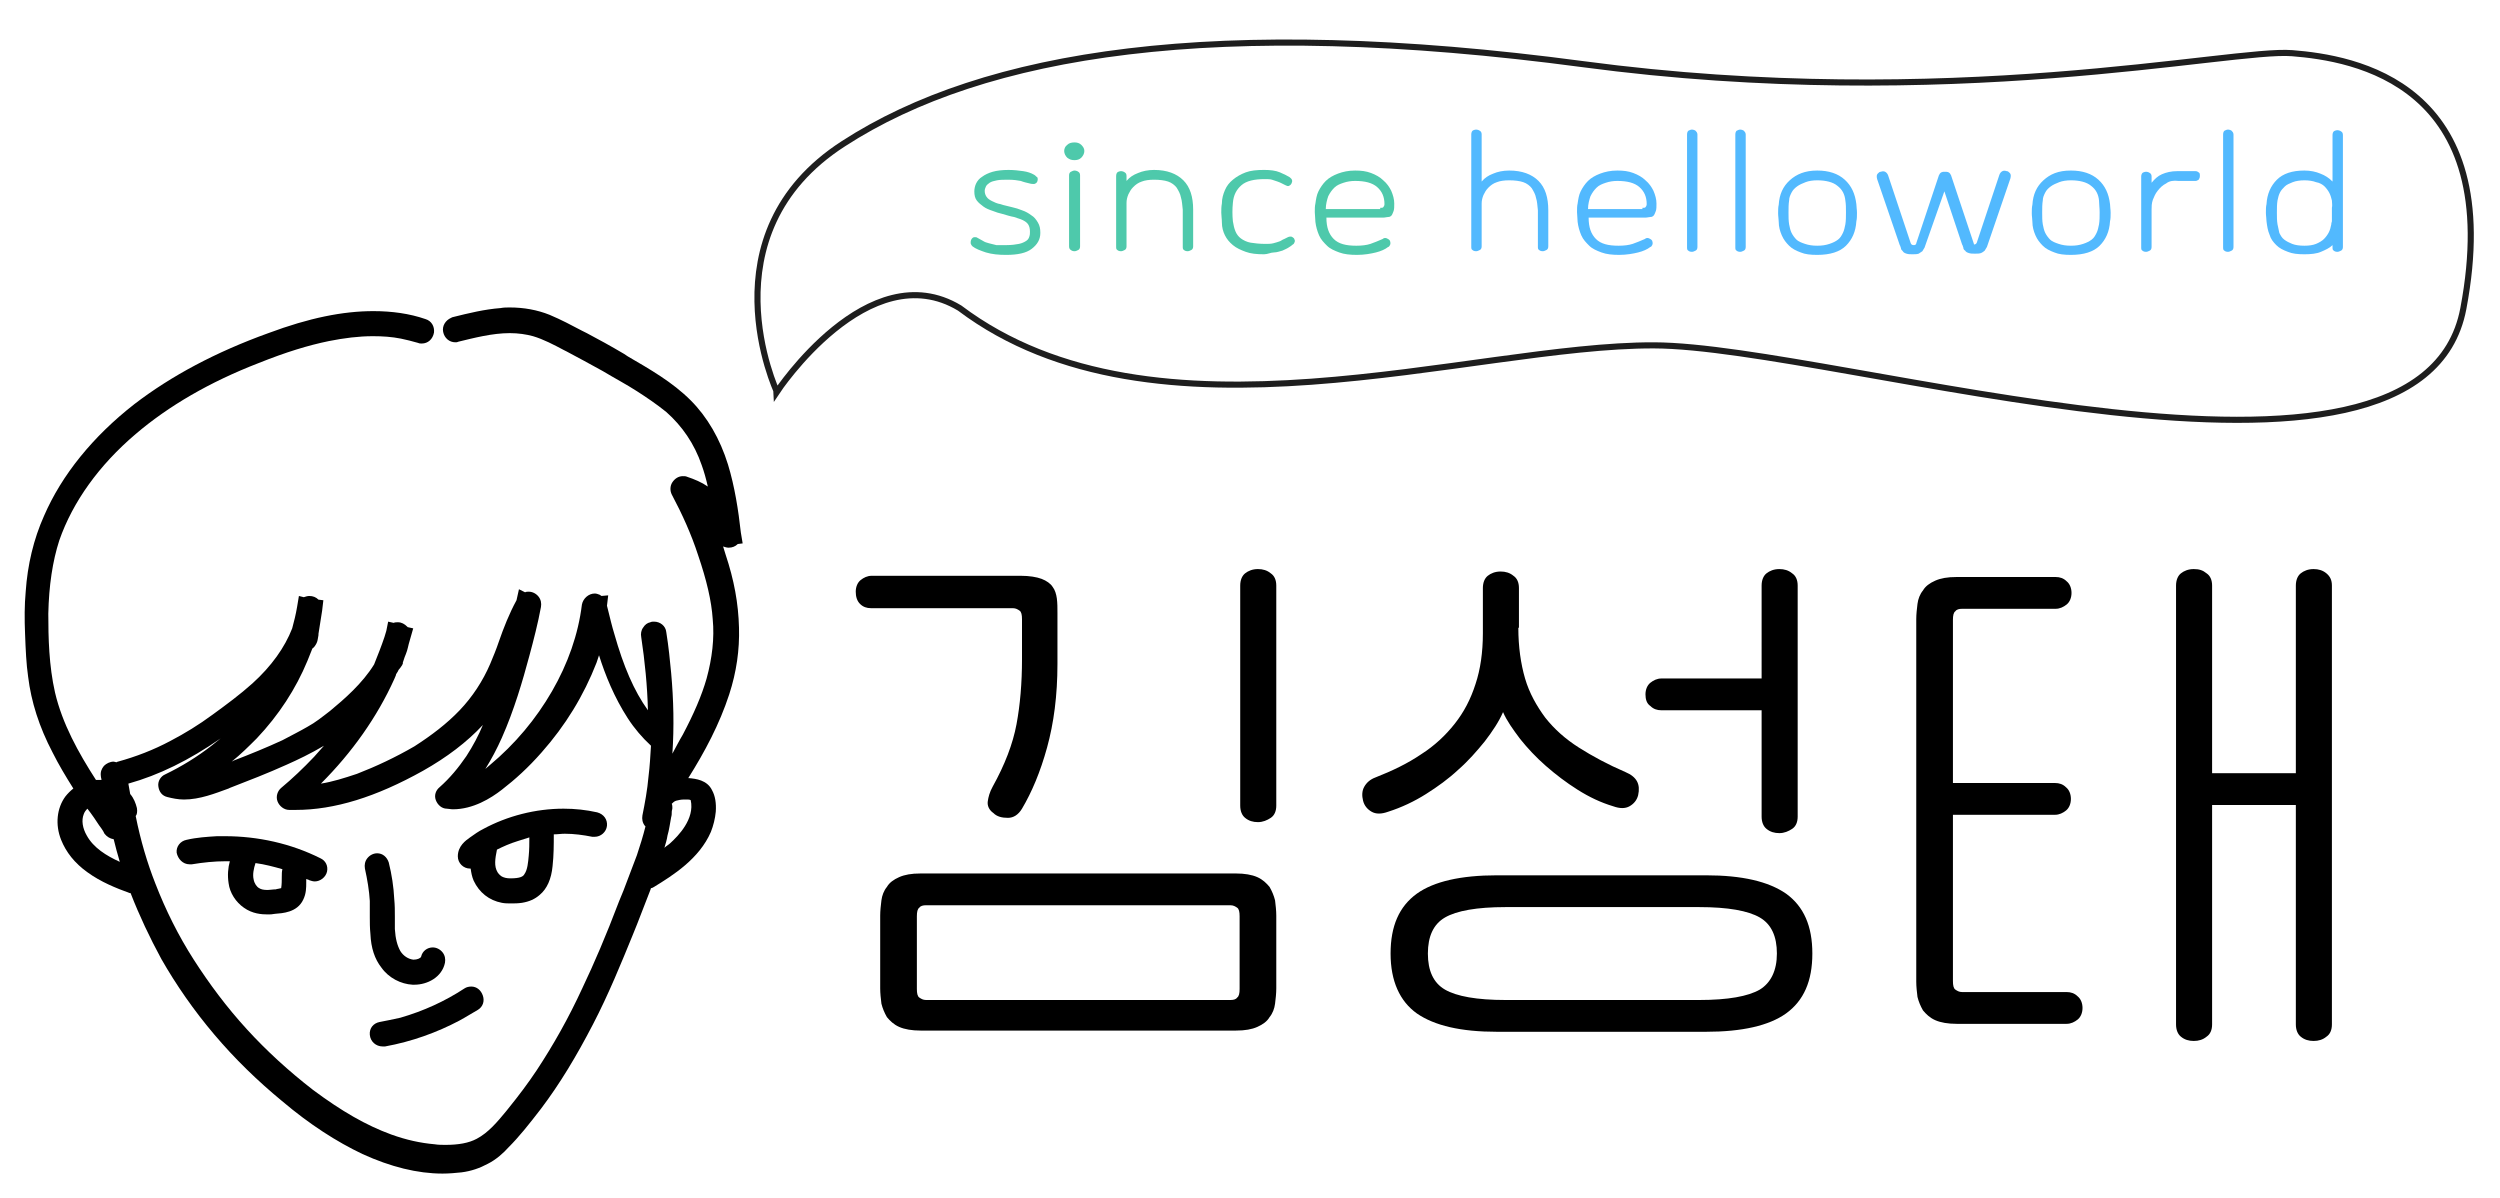 <?xml version="1.0" encoding="utf-8"?>
<!-- Generator: Adobe Illustrator 23.1.0, SVG Export Plug-In . SVG Version: 6.00 Build 0)  -->
<svg version="1.1" id="Layer_1" xmlns="http://www.w3.org/2000/svg" xmlns:xlink="http://www.w3.org/1999/xlink" x="0px" y="0px"
	 viewBox="0 0 409 196" style="enable-background:new 0 0 409 196;" xml:space="preserve">
<style type="text/css">
	.st0{fill:none;stroke:#1E1E1E;stroke-miterlimit:10;}
	.st1{fill:#4EC9AB;}
	.st2{fill:#52B9FE;}
</style>
<g>
	<g>
		<path d="M118.7,90.7c-0.1-0.4-0.3-0.9-0.4-1.3c0.3,0.1,0.6,0.2,0.9,0.2c0.6,0,1.1-0.2,1.5-0.6l0.8-0.1l-0.3-1.8
			c-0.4-3.6-1-7.5-2.1-11.1c-1.3-4.2-3.4-7.8-6.1-10.5c-3-3-6.7-5.1-10.3-7.2l-0.6-0.4c-2.2-1.3-4.2-2.4-6.1-3.4l-0.8-0.4
			c-1.7-0.9-3.4-1.8-5.3-2.6c-2-0.8-4.2-1.2-6.5-1.2c-0.5,0-1,0-1.5,0.1c-2.6,0.2-5.1,0.8-7.9,1.5L73.8,52c-0.9,0.4-1.5,1.3-1.3,2.3
			s1,1.7,2,1.7c0.2,0,0.3,0,0.5-0.1c2.5-0.6,5.5-1.4,8.4-1.4c1.4,0,2.7,0.2,3.8,0.5c1.7,0.5,3.4,1.4,5.1,2.3l0.4,0.2
			c1.9,1,3.9,2.1,5.9,3.2c2,1.2,3.9,2.2,5.6,3.3c1.4,0.9,3.2,2.1,4.8,3.4c2.6,2.3,4.6,5.2,5.8,8.7c0.4,1.1,0.7,2.2,1,3.5
			c-1-0.7-2.2-1.2-3.4-1.6c-0.2-0.1-0.4-0.1-0.7-0.1c-0.7,0-1.3,0.4-1.7,1c-0.4,0.6-0.4,1.4-0.1,2c1.7,3.2,3.2,6.5,4.3,9.9
			c1.4,4.1,2.2,7.5,2.4,10.5c0.3,3.1-0.1,6.4-1,9.7c-0.8,2.8-2.1,5.8-3.9,9.2c-0.6,1-1.1,2-1.7,3.1c0.3-4.4,0.2-8.8-0.2-13.2
			c-0.2-2.1-0.4-4.2-0.8-6.7c-0.1-1-1-1.7-2-1.7c-0.2,0-0.4,0-0.6,0.1c-0.5,0.1-0.9,0.4-1.2,0.9c-0.3,0.4-0.4,1-0.3,1.5
			c0.6,4,1,8,1.1,12c-2.3-3.2-4-7.2-5.5-12.5c-0.4-1.3-0.7-2.6-1-3.8l-0.2-0.8l0.2-1.7l-1.1,0.1c-0.1-0.1-0.2-0.1-0.3-0.2
			c-0.3-0.1-0.5-0.2-0.8-0.2c-1,0-1.9,0.8-2.1,1.8c-0.6,4.9-2.3,9.7-4.9,14.2c-2.6,4.5-6,8.6-10.2,12.1c-0.2,0.2-0.5,0.4-0.7,0.6
			c1-1.6,1.9-3.3,2.7-5.1c2-4.5,3.4-9.3,4.5-13.4c0.7-2.6,1.4-5.3,1.9-8c0.1-0.6,0-1.2-0.4-1.7s-1-0.8-1.6-0.8c-0.2,0-0.4,0-0.6,0.1
			l-1-0.5l-0.4,1.8c-1.2,2.2-2.1,4.5-2.9,6.8c-0.4,1.2-0.9,2.4-1.4,3.6c-1.2,2.8-2.9,5.4-5,7.6s-4.6,4.1-7.4,5.9
			c-3.1,1.8-6.3,3.3-9.4,4.5c-2.1,0.7-4,1.3-5.9,1.6c5.1-5.1,9.2-10.9,12-17.1c0.1-0.3,0.3-0.6,0.3-0.8c0.1-0.2,0.3-0.4,0.4-0.7
			c0.2-0.2,0.4-0.5,0.6-0.8c0,0,0-0.1,0.1-0.2c0-0.1,0-0.1,0-0.2c0.1-0.3,0.2-0.6,0.3-0.9l0.2-0.5c0.3-0.7,0.4-1.5,0.6-2.1l0.6-2.1
			l-0.9-0.2c0,0,0,0-0.1-0.1c-0.4-0.4-0.9-0.7-1.5-0.7c-0.2,0-0.5,0-0.7,0.1l-0.9-0.2l-0.3,1.5l-0.3,1c-0.5,1.5-1.1,3-1.7,4.5
			c-1.9,3.1-4.9,5.7-7.2,7.6c-1.3,1-2.4,1.9-3.7,2.6c-1.2,0.7-2.6,1.4-4.1,2.2c-2.6,1.2-5.3,2.3-7.9,3.3l-0.4,0.2
			c1.5-1.2,2.8-2.5,4.1-3.8c3.6-3.8,6.4-8.1,8.3-12.7c0.3-0.7,0.5-1.3,0.8-2c0.3-0.2,0.5-0.5,0.7-0.9s0.2-0.9,0.3-1.3v-0.2
			c0.1-0.6,0.2-1.3,0.3-1.9s0.2-1.2,0.3-1.9l0.2-1.7l-0.8-0.1c-0.4-0.4-0.9-0.6-1.5-0.6c-0.3,0-0.6,0.1-0.9,0.2l-0.8-0.2l-0.3,1.8
			c-0.2,1.2-0.5,2.4-0.8,3.5c-1.2,3.1-3.4,6.2-6.5,9c-2,1.8-4.3,3.5-6.5,5.1c-2.3,1.7-4.6,3.1-6.9,4.3c-2.8,1.5-5.7,2.6-8.6,3.4
			c-0.1,0-0.2,0.1-0.2,0.1c-0.2,0-0.4-0.1-0.5-0.1c-0.6,0-1.2,0.3-1.6,0.7c-0.4,0.5-0.6,1-0.5,1.7c0,0.2,0.1,0.4,0.1,0.6
			c-0.2,0-0.5,0-0.7,0c-0.1,0-0.1,0-0.2,0c-2.9-4.5-5.5-9.2-6.7-14.3c-1-4.4-1.1-9-1.1-12.9c0.1-4.6,0.7-8.6,1.8-12
			c2.2-6.3,6.5-12.3,12.5-17.4c5.4-4.6,12.1-8.5,20.1-11.6c4.5-1.8,8.1-2.9,11.5-3.6c2.5-0.5,4.9-0.8,7.2-0.8c1.6,0,3.1,0.1,4.6,0.4
			c0.9,0.2,1.8,0.4,2.8,0.7c0.2,0.1,0.4,0.1,0.6,0.1c1,0,1.8-0.7,2-1.8c0.1-1-0.4-1.9-1.4-2.2c-2.6-0.9-5.5-1.3-8.5-1.3
			c-5,0-10.5,1.1-17.2,3.6c-8.6,3.1-15.9,7-21.9,11.6c-6.8,5.3-11.9,11.6-14.8,18.3c-1.7,3.8-2.7,8-3,12.4C4,99,4,101.3,4.1,103.7
			c0.1,2.7,0.2,4.9,0.5,7c0.5,4.1,1.8,8.2,4,12.4c1,2,2.2,4,3.4,5.9c-0.5,0.4-0.9,0.8-1.3,1.3c-1.4,1.9-1.7,4.6-0.7,7.1
			c0.8,2,2.2,3.8,4.3,5.3c2.2,1.6,4.7,2.6,6.9,3.4c0.1,0,0.2,0,0.2,0.1c1.4,3.6,3.1,7.2,5,10.7c2.4,4.2,5.3,8.4,8.7,12.4
			c3.3,3.9,7,7.5,11,10.8c4.6,3.9,9,6.7,13.2,8.7c4.6,2.1,9,3.2,13.1,3.2c1.1,0,2.1-0.1,3.1-0.2c1.6-0.2,3-0.7,4.3-1.4
			c1.4-0.7,2.6-1.8,3.4-2.7c1.7-1.7,3.3-3.7,5.3-6.3c3.1-4.1,5.8-8.6,8.5-13.8c2.6-5,4.7-10.2,6.5-14.6c1-2.4,1.9-4.9,2.9-7.4
			l0.1-0.3c0.2,0,0.3-0.1,0.5-0.2c3.1-1.9,7.4-4.6,9.3-9c0.4-1,0.7-2.2,0.8-3.3c0.1-1.4-0.1-2.6-0.6-3.5c-0.8-1.7-2.7-1.9-3.8-2
			h-0.1c2.7-4.3,5.1-8.8,6.7-13.7c1.2-3.7,1.7-7.3,1.6-10.9C120.8,98.7,120.1,94.9,118.7,90.7z M15.4,133.8c0.3,0.4,0.5,0.8,0.8,1.2
			c0,0,0.7,0.9,0.9,1.4c0.4,0.5,0.9,0.8,1.5,0.9c0.3,1.2,0.6,2.4,1,3.7c-2.2-1-4.3-2.3-5.4-4.3c-0.7-1.2-0.9-2.5-0.5-3.5
			c0.1-0.3,0.3-0.6,0.6-0.9C14.6,132.7,15,133.2,15.4,133.8z M22.4,132.2c-0.2-0.8-0.5-1.6-1.1-2.3c-0.1-0.6-0.2-1.1-0.3-1.7
			c5-1.4,9.9-3.8,15.1-7.4c-0.5,0.4-1,0.8-1.5,1.2c-2.3,1.8-4.9,3.4-7.6,4.7c-0.7,0.3-1.2,1.1-1.1,1.9c0.1,0.9,0.6,1.6,1.5,1.8
			c0.8,0.2,1.7,0.4,2.7,0.4c2.6,0,5.1-1,7.3-1.8l0.2-0.1c3.1-1.2,6.2-2.4,9.3-3.8c1.8-0.8,3.9-1.8,6.1-3.1c-0.5,0.6-1.1,1.2-1.6,1.8
			c-1.8,1.9-3.6,3.6-5.4,5.1c-0.6,0.5-0.9,1.4-0.6,2.2c0.3,0.8,1.1,1.4,1.9,1.4c0.4,0,0.7,0,1.1,0c6.3,0,13.1-2.1,20.8-6.4
			c3.9-2.2,7.2-4.7,9.8-7.5c-0.7,1.7-1.6,3.4-2.7,5.1c-1.3,1.9-2.7,3.6-4.4,5.1c-0.6,0.5-0.9,1.3-0.6,2.1s1,1.4,1.8,1.4
			c0.3,0,0.6,0.1,1,0.1c3.3,0,6.2-1.8,8-3.2c2.2-1.7,4.3-3.6,6.5-6.1c3.9-4.4,6.9-9.3,9-14.7c0.1-0.4,0.3-0.8,0.4-1.2
			c1,3.2,2.5,6.9,4.7,10.3c1.1,1.7,2.4,3.2,3.7,4.4l0.1,0.1c-0.1,1.7-0.2,3.4-0.4,5c-0.2,2.3-0.6,4.4-1,6.4c-0.1,0.6,0,1.2,0.4,1.7
			l0.1,0.1c-0.4,1.6-0.9,3.2-1.4,4.7c-0.7,1.9-1.5,3.9-2.2,5.8l-0.7,1.7c-2.2,5.8-4.1,10.2-6,14.2c-2.3,5-4.8,9.4-7.5,13.5
			c-1.4,2.1-2.9,4.1-4.6,6.2l-0.4,0.5c-1.4,1.7-2.9,3.5-4.8,4.5c-1.3,0.7-3,1-5.1,1c-0.6,0-1.2,0-1.8-0.1c-2.3-0.2-4.6-0.7-7.1-1.6
			c-4.1-1.5-8.1-3.8-12.8-7.3c-4-3.1-7.6-6.4-10.8-9.9c-3.3-3.6-6.2-7.5-8.7-11.4s-4.6-8.1-6.3-12.5c-1.3-3.3-2.4-7-3.2-11
			C22.4,133.3,22.5,132.8,22.4,132.2z M109.7,137.9c-0.3,0.3-0.7,0.5-1,0.8c0.2-0.7,0.4-1.3,0.5-2c0.3-1,0.4-2,0.6-3
			c0.1-0.3,0.1-0.6,0.1-0.9c0-0.2,0.1-0.4,0.1-0.6c0-0.2,0-0.5-0.1-0.7c0.2-0.2,0.4-0.4,0.7-0.5c0.4-0.1,0.8-0.2,1.3-0.2
			c0.2,0,0.3,0,0.5,0s0.4,0,0.6,0.1C113.7,134,110.9,136.8,109.7,137.9z"/>
		<path d="M76.9,142.1H77c0.1,0.7,0.2,1.3,0.5,2c0.9,1.9,2.5,3.2,4.6,3.6c0.5,0.1,1,0.1,1.5,0.1c0.6,0,1.1,0,1.8-0.1
			c1.2-0.2,2.1-0.6,2.9-1.3c1.2-1,1.9-2.6,2.1-4.7c0.2-1.8,0.2-3.5,0.2-5.2c0.6,0,1.2-0.1,1.8-0.1c1.5,0,3,0.2,4.5,0.5
			c0.1,0,0.3,0,0.4,0c1,0,1.9-0.8,2-1.8s-0.5-1.9-1.6-2.2c-1.8-0.4-3.6-0.6-5.5-0.6c-4.6,0-9.2,1.2-13.1,3.3
			c-0.8,0.4-1.5,0.9-2.2,1.4s-2,1.4-2,3.1C74.9,141.2,75.8,142.1,76.9,142.1z M84.7,137.6c0.6-0.2,1.3-0.4,1.9-0.6c0,1,0,2-0.1,3
			c-0.1,1.1-0.2,2.3-0.7,3c-0.2,0.4-0.7,0.7-2.3,0.7c-0.6,0-1-0.1-1.4-0.3c-0.3-0.2-0.5-0.4-0.7-0.7c-0.6-1-0.4-2.2-0.1-3.7
			C82.3,138.5,83.4,138,84.7,137.6z"/>
		<path d="M31,141.4c0.1,0,0.2,0,0.4,0c1.8-0.3,3.7-0.5,5.5-0.5c0.2,0,0.4,0,0.7,0c-0.3,1.1-0.4,2.3-0.2,3.6c0.2,1.6,1.2,3.1,2.5,4
			c1.4,1,2.9,1.1,3.9,1.1c0.4,0,0.7,0,1.2-0.1c1.2-0.1,3.6-0.2,4.6-2.3c0.5-1,0.5-2,0.5-2.8v-0.3c0-0.1,0-0.2,0-0.3
			c0.2,0.1,0.4,0.1,0.5,0.2c0.3,0.1,0.6,0.2,0.9,0.2c0.9,0,1.8-0.7,2-1.6c0.2-0.9-0.2-1.8-1.1-2.2c-4.8-2.4-10.2-3.6-15.6-3.6
			c-0.4,0-0.9,0-1.3,0c-1.6,0.1-3.3,0.2-5,0.6c-1,0.2-1.7,1.1-1.6,2.1C29.1,140.5,29.9,141.4,31,141.4z M46.1,143.4
			c0,0.6,0,1.3-0.1,1.9c-0.3,0.1-0.6,0.1-0.9,0.2c-0.5,0-0.9,0.1-1.3,0.1c-0.7,0-1.1-0.1-1.4-0.3c-0.4-0.2-0.8-0.8-0.9-1.4
			c-0.2-0.8,0-1.8,0.3-2.7c1.5,0.2,3,0.6,4.4,1C46.1,142.6,46.1,143,46.1,143.4z"/>
		<path d="M60.5,147.4c0,0.8,0,1.7,0,2.6c0,0.9,0,1.8,0.1,2.8c0.1,2.3,0.7,4.1,1.8,5.5c1.2,1.7,3.2,2.7,5.1,2.8c0.1,0,0.2,0,0.3,0
			c2.1,0,4.5-1.2,5-3.6c0.1-0.6,0-1.2-0.4-1.7s-1-0.8-1.6-0.8c-0.9,0-1.7,0.6-1.9,1.5c-0.1,0.3-0.7,0.5-1.2,0.5h-0.1
			c-0.8-0.1-1.6-0.6-2.1-1.4c-0.5-0.9-0.8-2-0.9-3.6c0-0.7,0-1.3,0-2c0-1,0-1.9-0.1-2.9c-0.1-2-0.4-4-0.9-6c-0.3-0.9-1-1.5-1.9-1.5
			c-0.6,0-1.2,0.3-1.6,0.8c-0.4,0.5-0.5,1.1-0.4,1.7C60.1,143.9,60.4,145.7,60.5,147.4z"/>
		<path d="M62.1,167.2c-1,0.2-1.7,1-1.6,2.1c0.1,1.1,1,1.9,2.1,1.9c0.1,0,0.2,0,0.4,0c4.4-0.8,8.5-2.3,12.1-4.2
			c1.3-0.7,2.2-1.3,3.1-1.8c0.8-0.5,1.1-1.4,0.8-2.3c-0.3-0.9-1-1.5-1.9-1.5c-0.4,0-0.8,0.1-1.1,0.3c-3.2,2.1-6.7,3.7-10.5,4.8
			C64.2,166.8,63.1,167,62.1,167.2z"/>
	</g>
	<g>
		<path d="M140,96.8c0-0.8,0.3-1.5,0.8-1.9s1.1-0.7,1.8-0.7H167c1.4,0,2.6,0.2,3.4,0.5s1.5,0.8,1.8,1.3c0.4,0.5,0.6,1.2,0.7,1.9
			c0.1,0.8,0.1,1.5,0.1,2.4v8.3c0,5.2-0.6,9.7-1.7,13.7s-2.5,7.3-4.1,10c-0.6,1-1.4,1.5-2.3,1.5c-1,0-1.8-0.2-2.4-0.8
			c-0.7-0.5-1-1.2-0.9-1.9s0.3-1.5,0.8-2.4c2-3.6,3.3-7,3.9-10.2s0.9-6.8,0.9-10.6v-6.6c0-0.7-0.1-1.2-0.4-1.4
			c-0.3-0.2-0.6-0.4-1.1-0.4h-23.2c-0.7,0-1.3-0.2-1.8-0.7C140.2,98.3,140,97.6,140,96.8z M202.2,142.9c1.4,0,2.6,0.2,3.5,0.6
			c0.9,0.4,1.5,1,2,1.6c0.4,0.7,0.7,1.4,0.9,2.2c0.1,0.8,0.2,1.7,0.2,2.5v11.9c0,0.8-0.1,1.7-0.2,2.5s-0.4,1.6-0.9,2.2
			c-0.4,0.7-1.1,1.2-2,1.6c-0.9,0.4-2,0.6-3.5,0.6h-51.6c-1.4,0-2.6-0.2-3.5-0.6c-0.9-0.4-1.5-1-2-1.6c-0.4-0.7-0.7-1.4-0.9-2.2
			c-0.1-0.8-0.2-1.7-0.2-2.5v-11.9c0-0.8,0.1-1.7,0.2-2.5s0.4-1.6,0.9-2.2c0.4-0.7,1.1-1.2,2-1.6c0.9-0.4,2-0.6,3.5-0.6H202.2z
			 M201.3,163.6c0.5,0,0.9-0.1,1.1-0.4c0.3-0.2,0.4-0.7,0.4-1.4v-11.9c0-0.7-0.1-1.2-0.4-1.4s-0.6-0.4-1.1-0.4h-49.8
			c-0.5,0-0.9,0.1-1.1,0.4c-0.3,0.2-0.4,0.7-0.4,1.4v11.9c0,0.7,0.1,1.2,0.4,1.4s0.6,0.4,1.1,0.4H201.3z M202.9,95.8
			c0-0.9,0.3-1.6,0.8-2s1.2-0.7,2.1-0.7c0.8,0,1.5,0.2,2.1,0.7c0.6,0.4,0.9,1.1,0.9,2v36c0,0.9-0.3,1.6-0.9,2s-1.3,0.7-2.1,0.7
			c-0.8,0-1.5-0.2-2.1-0.7c-0.5-0.4-0.8-1.1-0.8-2V95.8z"/>
		<path d="M248.4,102.7c0,3.1,0.4,5.9,1.1,8.3s1.9,4.5,3.3,6.4c1.5,1.9,3.3,3.5,5.5,4.9s4.8,2.8,7.6,4c1.9,0.8,2.5,2,2.1,3.8
			c-0.2,0.8-0.7,1.4-1.4,1.8c-0.7,0.4-1.6,0.4-2.7,0c-2-0.6-3.9-1.5-5.8-2.7s-3.6-2.5-5.2-3.9s-3-2.9-4.2-4.4
			c-1.2-1.6-2.2-3-2.8-4.4c-0.7,1.6-1.7,3.1-3,4.8c-1.3,1.6-2.7,3.2-4.3,4.6c-1.6,1.5-3.4,2.8-5.3,4s-4,2.2-6.2,2.9
			c-1.1,0.4-2,0.4-2.7,0s-1.2-1-1.4-1.8c-0.2-0.8-0.2-1.6,0.2-2.3c0.4-0.7,1-1.2,1.8-1.5c2.8-1.1,5.3-2.3,7.5-3.8
			c2.2-1.4,4-3.1,5.5-5s2.6-4,3.4-6.5c0.8-2.4,1.2-5.2,1.2-8.3v-7.4c0-0.9,0.3-1.6,0.8-2s1.2-0.7,2.1-0.7c0.8,0,1.5,0.2,2.1,0.7
			c0.6,0.4,0.9,1.1,0.9,2v6.5H248.4z M296.5,156c0,4.5-1.4,7.7-4.3,9.8c-2.8,2-7.2,3-13.1,3h-34.2c-5.9,0-10.2-1-13.1-3
			c-2.8-2-4.3-5.3-4.3-9.8s1.4-7.7,4.3-9.8c2.8-2,7.2-3,13.1-3h34.2c5.9,0,10.2,1,13.1,3C295.1,148.3,296.5,151.5,296.5,156z
			 M290.7,156c0-2.8-0.9-4.8-2.8-5.9c-1.9-1.1-5.2-1.7-9.9-1.7h-31.7c-4.7,0-8,0.6-9.9,1.7c-1.9,1.1-2.8,3.1-2.8,5.9
			s0.9,4.8,2.8,5.9c1.9,1.1,5.2,1.7,9.9,1.7H278c4.7,0,8-0.6,9.9-1.7C289.7,160.8,290.7,158.8,290.7,156z M269.2,113.6
			c0-0.8,0.3-1.5,0.8-1.9s1.1-0.7,1.8-0.7h16.4V95.8c0-0.9,0.3-1.6,0.8-2s1.2-0.7,2.1-0.7c0.8,0,1.5,0.2,2.1,0.7
			c0.6,0.4,0.9,1.1,0.9,2v37.8c0,0.9-0.3,1.6-0.9,2s-1.3,0.7-2.1,0.7c-0.8,0-1.5-0.2-2.1-0.7c-0.5-0.4-0.8-1.1-0.8-2v-17.4h-16.4
			c-0.7,0-1.3-0.2-1.8-0.7C269.4,115.1,269.2,114.4,269.2,113.6z"/>
		<path d="M319.5,160.5c0,0.7,0.1,1.2,0.4,1.4s0.6,0.4,1.1,0.4h17.1c0.7,0,1.3,0.2,1.8,0.7c0.5,0.4,0.8,1.1,0.8,1.9
			c0,0.8-0.3,1.5-0.8,1.9s-1.1,0.7-1.8,0.7h-18c-1.4,0-2.6-0.2-3.5-0.6c-0.9-0.4-1.5-1-2-1.6c-0.4-0.7-0.7-1.4-0.9-2.2
			c-0.1-0.8-0.2-1.7-0.2-2.5v-59.3c0-0.8,0.1-1.7,0.2-2.5s0.4-1.6,0.9-2.2c0.4-0.7,1.1-1.2,2-1.6s2-0.6,3.5-0.6h16.2
			c0.7,0,1.3,0.2,1.8,0.7c0.5,0.4,0.8,1.1,0.8,1.9s-0.3,1.5-0.8,1.9s-1.1,0.7-1.8,0.7H321c-0.5,0-0.9,0.1-1.1,0.4
			c-0.3,0.2-0.4,0.7-0.4,1.4v26.7h16.7c0.7,0,1.3,0.2,1.8,0.7c0.5,0.4,0.8,1.1,0.8,1.9c0,0.8-0.3,1.5-0.8,1.9s-1.1,0.7-1.8,0.7
			h-16.7V160.5z M356,95.8c0-0.9,0.3-1.6,0.8-2s1.2-0.7,2.1-0.7s1.5,0.2,2.1,0.7c0.6,0.4,0.9,1.1,0.9,2v30.7h13.7V95.8
			c0-0.9,0.3-1.6,0.8-2s1.2-0.7,2.1-0.7c0.8,0,1.5,0.2,2.1,0.7s0.9,1.1,0.9,2v71.8c0,0.9-0.3,1.6-0.9,2c-0.6,0.5-1.3,0.7-2.1,0.7
			s-1.5-0.2-2.1-0.7c-0.5-0.4-0.8-1.1-0.8-2v-35.9h-13.7v35.9c0,0.9-0.3,1.6-0.9,2c-0.6,0.5-1.3,0.7-2.1,0.7s-1.5-0.2-2.1-0.7
			c-0.5-0.4-0.8-1.1-0.8-2V95.8z"/>
	</g>
	<path class="st0" d="M138,23.5c23-14.9,61-21,121-13s106-2.6,116-1.8s35,4.8,28,41.8s-102.4,6.1-132.4,6S189,74.5,157,50.4
		c-14.9-9-29.9,13.7-29.9,13.7S115,38.3,138,23.5z"/>
	<g>
		<g>
			<path class="st1" d="M164.7,40.1c0.8,0,1.5-0.1,2-0.2s0.9-0.3,1.2-0.5c0.3-0.2,0.4-0.4,0.5-0.7c0.1-0.3,0.1-0.5,0.1-0.8
				c0-0.5-0.1-0.9-0.3-1.2c-0.2-0.3-0.5-0.5-0.9-0.7s-0.9-0.3-1.4-0.5c-0.6-0.1-1.2-0.3-1.9-0.5c-0.5-0.1-1.1-0.3-1.6-0.5
				c-0.6-0.2-1.1-0.4-1.5-0.7c-0.4-0.3-0.8-0.6-1.1-1c-0.3-0.4-0.4-0.9-0.4-1.5c0-0.4,0.1-0.9,0.3-1.3c0.2-0.4,0.5-0.8,1-1.1
				c0.4-0.3,1-0.6,1.7-0.8c0.7-0.2,1.6-0.3,2.6-0.3c0.9,0,1.7,0.1,2.4,0.2c0.7,0.1,1.3,0.3,1.8,0.6c0.2,0.1,0.3,0.3,0.5,0.4
				c0.1,0.2,0.1,0.4,0,0.7c-0.1,0.2-0.2,0.3-0.5,0.4c-0.2,0-0.5,0-0.8-0.1c-0.4-0.1-0.9-0.2-1.4-0.4c-0.5-0.1-1.2-0.2-2-0.2
				s-1.4,0-1.9,0.1s-0.9,0.2-1.2,0.4c-0.3,0.2-0.5,0.4-0.6,0.6s-0.2,0.5-0.2,0.7c0,0.4,0.1,0.7,0.3,1c0.2,0.3,0.5,0.5,0.9,0.7
				s0.8,0.4,1.4,0.5c0.5,0.2,1.2,0.3,1.9,0.5c0.5,0.1,1.1,0.3,1.6,0.5c0.6,0.2,1.1,0.5,1.5,0.8c0.5,0.3,0.8,0.7,1.1,1.2
				c0.3,0.5,0.4,1,0.4,1.7c0,1.1-0.5,1.9-1.4,2.6s-2.3,1-4.2,1c-1.2,0-2.3-0.1-3.3-0.4c-0.9-0.3-1.7-0.6-2.2-1
				c-0.1-0.1-0.2-0.2-0.3-0.5c0-0.2,0-0.4,0.1-0.6s0.3-0.4,0.5-0.4s0.4,0,0.5,0.1c0.3,0.2,0.6,0.3,0.9,0.5s0.6,0.3,1,0.4
				s0.8,0.2,1.2,0.3C163.6,40.1,164.1,40.1,164.7,40.1z"/>
			<path class="st1" d="M174.1,24.7c0-0.4,0.2-0.8,0.5-1c0.3-0.3,0.7-0.4,1.2-0.4c0.4,0,0.8,0.1,1.1,0.4c0.3,0.3,0.5,0.6,0.5,1
				s-0.2,0.8-0.5,1.1c-0.3,0.3-0.7,0.4-1.1,0.4c-0.5,0-0.8-0.1-1.2-0.4C174.3,25.5,174.1,25.1,174.1,24.7z M174.9,28.7
				c0-0.3,0.1-0.5,0.3-0.6c0.2-0.1,0.4-0.2,0.6-0.2s0.5,0.1,0.6,0.2c0.2,0.1,0.3,0.3,0.3,0.6v11.6c0,0.3-0.1,0.5-0.3,0.6
				c-0.2,0.1-0.4,0.2-0.6,0.2c-0.3,0-0.5-0.1-0.6-0.2c-0.2-0.1-0.3-0.3-0.3-0.6V28.7z"/>
			<path class="st1" d="M193.2,32.3c-0.1-0.6-0.4-1.1-0.7-1.6c-0.3-0.4-0.8-0.8-1.4-1s-1.4-0.3-2.3-0.3c-0.8,0-1.5,0.1-2,0.3
				c-0.6,0.2-1,0.5-1.4,0.9s-0.6,0.8-0.8,1.2c-0.2,0.5-0.3,0.9-0.3,1.4v7.1c0,0.3-0.1,0.5-0.3,0.6c-0.2,0.1-0.4,0.2-0.6,0.2
				c-0.3,0-0.5-0.1-0.6-0.2c-0.2-0.1-0.2-0.3-0.2-0.6V28.8c0-0.3,0.1-0.5,0.2-0.6s0.4-0.2,0.6-0.2s0.5,0.1,0.6,0.2
				c0.2,0.1,0.3,0.3,0.3,0.6v0.8c0.5-0.6,1.1-1,1.9-1.3c0.7-0.3,1.6-0.5,2.6-0.5c2.1,0,3.7,0.6,4.8,1.7c1.1,1.1,1.6,2.7,1.6,4.8v6
				c0,0.3-0.1,0.5-0.3,0.6c-0.2,0.1-0.4,0.2-0.6,0.2c-0.3,0-0.5-0.1-0.6-0.2c-0.2-0.1-0.2-0.3-0.2-0.6v-6
				C193.4,33.6,193.4,32.9,193.2,32.3z"/>
			<path class="st1" d="M206.8,41.6c-1.2,0-2.2-0.1-3-0.4s-1.5-0.6-2.1-1.1s-1-1-1.3-1.6s-0.5-1.3-0.5-2.1c0-0.6-0.1-1.1-0.1-1.6
				s0-1,0.1-1.5c0-0.8,0.2-1.5,0.5-2.2s0.7-1.2,1.3-1.7c0.6-0.5,1.3-0.9,2.1-1.2c0.8-0.3,1.8-0.4,3-0.4c1,0,1.9,0.1,2.6,0.4
				s1.3,0.6,1.6,0.8c0.4,0.3,0.5,0.6,0.3,1c-0.1,0.2-0.2,0.3-0.4,0.4c-0.2,0.1-0.4,0-0.6-0.1s-0.4-0.2-0.6-0.3
				c-0.2-0.1-0.4-0.2-0.7-0.3c-0.3-0.1-0.6-0.2-0.9-0.3c-0.3-0.1-0.8-0.1-1.2-0.1c-1.7,0-3,0.3-3.8,1s-1.3,1.6-1.4,2.9
				c-0.1,1-0.1,2,0,3c0.1,0.6,0.2,1.1,0.4,1.6c0.2,0.5,0.5,0.9,0.9,1.2c0.4,0.3,1,0.6,1.6,0.7s1.5,0.2,2.4,0.2c0.5,0,0.9,0,1.3-0.1
				s0.7-0.2,1-0.3c0.3-0.1,0.5-0.3,0.8-0.4c0.2-0.1,0.4-0.2,0.6-0.3c0.2-0.1,0.4-0.1,0.5-0.1s0.3,0.1,0.5,0.3
				c0.1,0.2,0.2,0.4,0.1,0.6s-0.1,0.3-0.3,0.4c-0.2,0.2-0.4,0.3-0.7,0.5c-0.3,0.2-0.6,0.3-1,0.5c-0.4,0.1-0.9,0.3-1.4,0.3
				S207.4,41.6,206.8,41.6z"/>
			<path class="st1" d="M221.7,27.9c1,0,1.8,0.1,2.6,0.4c0.8,0.3,1.5,0.7,2,1.2c0.6,0.5,1,1.1,1.3,1.7c0.3,0.7,0.5,1.4,0.5,2.1
				c0,0.5,0,0.9-0.1,1.2c-0.1,0.3-0.2,0.5-0.3,0.7c-0.2,0.2-0.3,0.3-0.6,0.3c-0.2,0-0.5,0.1-0.8,0.1H217c0,1.6,0.4,2.7,1.2,3.5
				s2,1.1,3.7,1.1c0.9,0,1.7-0.1,2.3-0.3c0.6-0.2,1.3-0.5,2-0.8c0.2-0.2,0.5-0.2,0.7-0.1s0.4,0.2,0.5,0.4c0.1,0.3,0.1,0.5,0,0.7
				s-0.2,0.3-0.3,0.3c-0.5,0.4-1.2,0.7-2,0.9s-1.9,0.4-3.1,0.4c-1.1,0-2.1-0.1-2.9-0.4s-1.5-0.6-2-1.1s-1-1-1.3-1.7
				s-0.5-1.4-0.6-2.2c0-0.5-0.1-1.1-0.1-1.6s0-1,0.1-1.4c0.1-0.7,0.2-1.4,0.5-2s0.7-1.2,1.2-1.7s1.2-0.9,2-1.2
				C219.7,28.1,220.6,27.9,221.7,27.9z M225.8,34c0.3,0,0.4,0,0.5-0.1s0.2-0.3,0.2-0.5c0-1.2-0.4-2.1-1.2-2.8s-2-1-3.6-1
				c-0.7,0-1.3,0.1-1.9,0.3c-0.6,0.2-1.1,0.4-1.5,0.8s-0.7,0.8-1,1.4c-0.2,0.6-0.4,1.3-0.4,2.1h8.9V34z"/>
			<path class="st2" d="M251.3,32.4c-0.1-0.6-0.4-1.1-0.7-1.6c-0.3-0.4-0.8-0.8-1.4-1s-1.4-0.3-2.3-0.3c-0.8,0-1.5,0.1-2,0.3
				c-0.6,0.2-1,0.5-1.4,0.9s-0.6,0.8-0.8,1.2c-0.2,0.5-0.3,0.9-0.3,1.4v7c0,0.3-0.1,0.5-0.3,0.6c-0.2,0.1-0.4,0.2-0.6,0.2
				c-0.3,0-0.5-0.1-0.6-0.2c-0.2-0.1-0.2-0.3-0.2-0.6V22c0-0.3,0.1-0.5,0.2-0.6s0.4-0.2,0.6-0.2s0.5,0.1,0.6,0.2
				c0.2,0.1,0.3,0.3,0.3,0.6v7.7c0.5-0.6,1.1-1,1.9-1.3c0.7-0.3,1.6-0.5,2.6-0.5c2.1,0,3.7,0.6,4.8,1.7c1.1,1.1,1.6,2.7,1.6,4.8v5.9
				c0,0.3-0.1,0.5-0.3,0.6c-0.2,0.1-0.4,0.2-0.6,0.2c-0.3,0-0.5-0.1-0.6-0.2c-0.2-0.1-0.2-0.3-0.2-0.6v-5.9
				C251.5,33.6,251.5,33,251.3,32.4z"/>
			<path class="st2" d="M264.6,27.9c1,0,1.8,0.1,2.6,0.4c0.8,0.3,1.5,0.7,2,1.2c0.6,0.5,1,1.1,1.3,1.7c0.3,0.7,0.5,1.4,0.5,2.1
				c0,0.5,0,0.9-0.1,1.2c-0.1,0.3-0.2,0.5-0.3,0.7c-0.2,0.2-0.3,0.3-0.6,0.3c-0.2,0-0.5,0.1-0.8,0.1h-9.3c0,1.6,0.4,2.7,1.2,3.5
				s2,1.1,3.7,1.1c0.9,0,1.7-0.1,2.3-0.3c0.6-0.2,1.3-0.5,2-0.8c0.2-0.2,0.5-0.2,0.7-0.1s0.4,0.2,0.5,0.4c0.1,0.3,0.1,0.5,0,0.7
				s-0.2,0.3-0.3,0.3c-0.5,0.4-1.2,0.7-2,0.9s-1.9,0.4-3.1,0.4c-1.1,0-2.1-0.1-2.9-0.4s-1.5-0.6-2-1.1s-1-1-1.3-1.7
				s-0.5-1.4-0.6-2.2c0-0.5-0.1-1.1-0.1-1.6s0-1,0.1-1.4c0.1-0.7,0.2-1.4,0.5-2s0.7-1.2,1.2-1.7s1.2-0.9,2-1.2
				C262.6,28.1,263.5,27.9,264.6,27.9z M268.7,34c0.3,0,0.4,0,0.5-0.1s0.2-0.3,0.2-0.5c0-1.2-0.4-2.1-1.2-2.8s-2-1-3.6-1
				c-0.7,0-1.3,0.1-1.9,0.3c-0.6,0.2-1.1,0.4-1.5,0.8s-0.7,0.8-1,1.4c-0.2,0.6-0.4,1.3-0.4,2.1h8.9V34z"/>
			<path class="st2" d="M276,22c0-0.3,0.1-0.5,0.2-0.6c0.2-0.1,0.4-0.2,0.6-0.2s0.5,0.1,0.6,0.2s0.3,0.3,0.3,0.6v18.4
				c0,0.3-0.1,0.5-0.3,0.6c-0.2,0.1-0.4,0.2-0.6,0.2c-0.3,0-0.5-0.1-0.6-0.2c-0.2-0.1-0.2-0.3-0.2-0.6V22z"/>
			<path class="st2" d="M283.9,22c0-0.3,0.1-0.5,0.2-0.6c0.2-0.1,0.4-0.2,0.6-0.2s0.5,0.1,0.6,0.2s0.3,0.3,0.3,0.6v18.4
				c0,0.3-0.1,0.5-0.3,0.6c-0.2,0.1-0.4,0.2-0.6,0.2c-0.3,0-0.5-0.1-0.6-0.2c-0.2-0.1-0.2-0.3-0.2-0.6V22z"/>
			<path class="st2" d="M297.3,27.9c1.9,0,3.4,0.5,4.5,1.5s1.7,2.3,1.9,4c0,0.4,0.1,0.9,0.1,1.4s0,1-0.1,1.4c-0.1,1.7-0.7,3-1.7,4
				s-2.6,1.5-4.7,1.5c-1.1,0-2-0.1-2.7-0.4c-0.8-0.3-1.4-0.6-1.9-1.1s-0.9-1-1.2-1.7c-0.3-0.7-0.5-1.4-0.5-2.2
				c0-0.4-0.1-0.9-0.1-1.4s0-1,0.1-1.4c0.1-1.7,0.7-3,1.8-4S295.3,27.9,297.3,27.9z M301.9,32.8c-0.1-1-0.5-1.8-1.3-2.4
				c-0.7-0.6-1.9-0.9-3.3-0.9c-0.7,0-1.4,0.1-1.9,0.3c-0.5,0.2-1,0.4-1.4,0.7s-0.7,0.6-0.9,1c-0.2,0.4-0.4,0.8-0.4,1.3
				c-0.1,0.6-0.1,1.3-0.1,2s0,1.3,0.1,1.9c0.1,0.5,0.2,1,0.4,1.4c0.2,0.4,0.5,0.8,0.8,1.1s0.8,0.5,1.4,0.7s1.2,0.3,2,0.3
				s1.4-0.1,2-0.3s1-0.4,1.4-0.7c0.4-0.3,0.6-0.7,0.8-1.1c0.2-0.4,0.3-0.9,0.4-1.4c0.1-0.6,0.1-1.3,0.1-2S302,33.4,301.9,32.8z"/>
			<path class="st2" d="M322.9,40c0.3,0,0.4-0.1,0.5-0.3l3.7-11.1c0.1-0.3,0.3-0.5,0.5-0.6s0.4-0.1,0.7,0c0.2,0,0.3,0.1,0.5,0.3
				c0.2,0.2,0.2,0.5,0.1,0.9L325.2,40c-0.1,0.2-0.1,0.4-0.2,0.5c-0.1,0.2-0.2,0.3-0.3,0.5c-0.2,0.2-0.4,0.3-0.6,0.4
				c-0.3,0.1-0.6,0.1-1,0.1s-0.7,0-1-0.1s-0.5-0.2-0.6-0.4c-0.2-0.1-0.3-0.3-0.3-0.5c-0.1-0.2-0.1-0.4-0.2-0.5l-2.9-8.7l-3.1,8.8
				c-0.1,0.2-0.1,0.4-0.2,0.5c-0.1,0.2-0.2,0.3-0.3,0.5c-0.2,0.1-0.4,0.3-0.6,0.4c-0.3,0.1-0.6,0.1-1,0.1s-0.7,0-1-0.1
				s-0.5-0.2-0.6-0.4c-0.2-0.2-0.3-0.3-0.3-0.5c-0.1-0.2-0.1-0.4-0.2-0.5l-3.7-10.8c-0.1-0.4-0.1-0.7,0.1-0.9
				c0.2-0.2,0.3-0.3,0.5-0.3c0.3-0.1,0.5-0.1,0.7,0s0.4,0.3,0.5,0.6l3.7,11.1c0.1,0.2,0.2,0.3,0.5,0.3c0.1,0,0.2,0,0.3-0.1
				c0.1-0.1,0.1-0.1,0.1-0.2l3.7-11.1c0.1-0.2,0.2-0.4,0.4-0.5s0.3-0.1,0.6-0.1c0.2,0,0.4,0,0.6,0.1s0.3,0.3,0.4,0.5l3.7,11.1
				C322.9,39.9,323,40,322.9,40C323,40,322.8,40,322.9,40z"/>
			<path class="st2" d="M338.8,27.9c1.9,0,3.4,0.5,4.5,1.5s1.7,2.3,1.9,4c0,0.4,0.1,0.9,0.1,1.4s0,1-0.1,1.4c-0.1,1.7-0.7,3-1.7,4
				s-2.6,1.5-4.7,1.5c-1.1,0-2-0.1-2.7-0.4c-0.8-0.3-1.4-0.6-1.9-1.1s-0.9-1-1.2-1.7s-0.5-1.4-0.5-2.2c0-0.4-0.1-0.9-0.1-1.4
				s0-1,0.1-1.4c0.1-1.7,0.7-3,1.8-4S336.7,27.9,338.8,27.9z M343.4,32.8c-0.1-1-0.5-1.8-1.3-2.4c-0.7-0.6-1.9-0.9-3.3-0.9
				c-0.7,0-1.4,0.1-1.9,0.3c-0.5,0.2-1,0.4-1.4,0.7s-0.7,0.6-0.9,1s-0.4,0.8-0.4,1.3c-0.1,0.6-0.1,1.3-0.1,2s0,1.3,0.1,1.9
				c0.1,0.5,0.2,1,0.4,1.4s0.5,0.8,0.8,1.1s0.8,0.5,1.4,0.7s1.2,0.3,2,0.3s1.4-0.1,2-0.3s1-0.4,1.4-0.7c0.4-0.3,0.6-0.7,0.8-1.1
				s0.3-0.9,0.4-1.4c0.1-0.6,0.1-1.3,0.1-2S343.4,33.4,343.4,32.8z"/>
			<path class="st2" d="M354.4,30c-0.6,0.3-1,0.7-1.4,1.2s-0.6,1-0.8,1.5c-0.2,0.6-0.2,1.1-0.2,1.6v6.1c0,0.3-0.1,0.5-0.3,0.6
				s-0.4,0.2-0.6,0.2c-0.3,0-0.5-0.1-0.6-0.2c-0.2-0.1-0.2-0.3-0.2-0.6V28.9c0-0.3,0.1-0.5,0.2-0.6s0.4-0.2,0.6-0.2
				c0.2,0,0.5,0.1,0.6,0.2c0.2,0.1,0.3,0.3,0.3,0.6v1c0.5-0.6,1-1.1,1.7-1.4s1.5-0.5,2.5-0.5h3c0.2,0,0.4,0.1,0.5,0.2
				c0.2,0.1,0.2,0.3,0.2,0.6s-0.1,0.4-0.2,0.6c-0.2,0.1-0.3,0.2-0.5,0.2h-2.8C355.6,29.5,354.9,29.6,354.4,30z"/>
			<path class="st2" d="M363.7,22c0-0.3,0.1-0.5,0.2-0.6c0.2-0.1,0.4-0.2,0.6-0.2c0.2,0,0.5,0.1,0.6,0.2s0.3,0.3,0.3,0.6v18.4
				c0,0.3-0.1,0.5-0.3,0.6s-0.4,0.2-0.6,0.2c-0.3,0-0.5-0.1-0.6-0.2c-0.2-0.1-0.2-0.3-0.2-0.6V22z"/>
			<path class="st2" d="M377,27.9c1,0,1.9,0.2,2.6,0.5c0.8,0.3,1.4,0.7,2,1.3v-7.6c0-0.3,0.1-0.5,0.2-0.6s0.4-0.2,0.6-0.2
				c0.2,0,0.5,0.1,0.6,0.2c0.2,0.1,0.3,0.3,0.3,0.6v18.3c0,0.3-0.1,0.5-0.3,0.6s-0.4,0.2-0.6,0.2c-0.3,0-0.5-0.1-0.6-0.2
				c-0.2-0.1-0.2-0.3-0.2-0.6v-0.3c-0.5,0.5-1.2,0.8-1.9,1.1s-1.6,0.4-2.7,0.4c-1.1,0-2-0.1-2.7-0.4c-0.8-0.3-1.4-0.6-1.9-1.1
				s-0.9-1-1.1-1.7c-0.3-0.7-0.4-1.4-0.5-2.2c0-0.4-0.1-0.9-0.1-1.4s0-1,0.1-1.4c0.1-1.7,0.7-3,1.7-4S375,27.9,377,27.9z
				 M381.5,32.8c-0.1-0.4-0.2-0.8-0.4-1.2c-0.2-0.4-0.5-0.8-0.8-1.1s-0.8-0.6-1.4-0.7c-0.5-0.2-1.2-0.3-1.9-0.3s-1.4,0.1-1.9,0.3
				c-0.5,0.2-1,0.4-1.3,0.7c-0.3,0.3-0.6,0.6-0.8,1s-0.3,0.8-0.4,1.3c-0.1,0.6-0.1,1.3-0.1,2s0,1.3,0.1,1.9c0.1,0.5,0.2,1,0.3,1.4
				c0.2,0.4,0.4,0.8,0.8,1.1s0.8,0.5,1.3,0.7s1.2,0.3,2,0.3s1.4-0.1,1.9-0.3c0.5-0.2,1-0.5,1.3-0.8s0.6-0.7,0.8-1.1s0.3-0.8,0.4-1.3
				c0-0.1,0-0.2,0.1-0.5c0-0.3,0-0.6,0-1s0-0.8,0-1.2C381.6,33.6,381.5,33.2,381.5,32.8z"/>
		</g>
	</g>
</g>
</svg>
